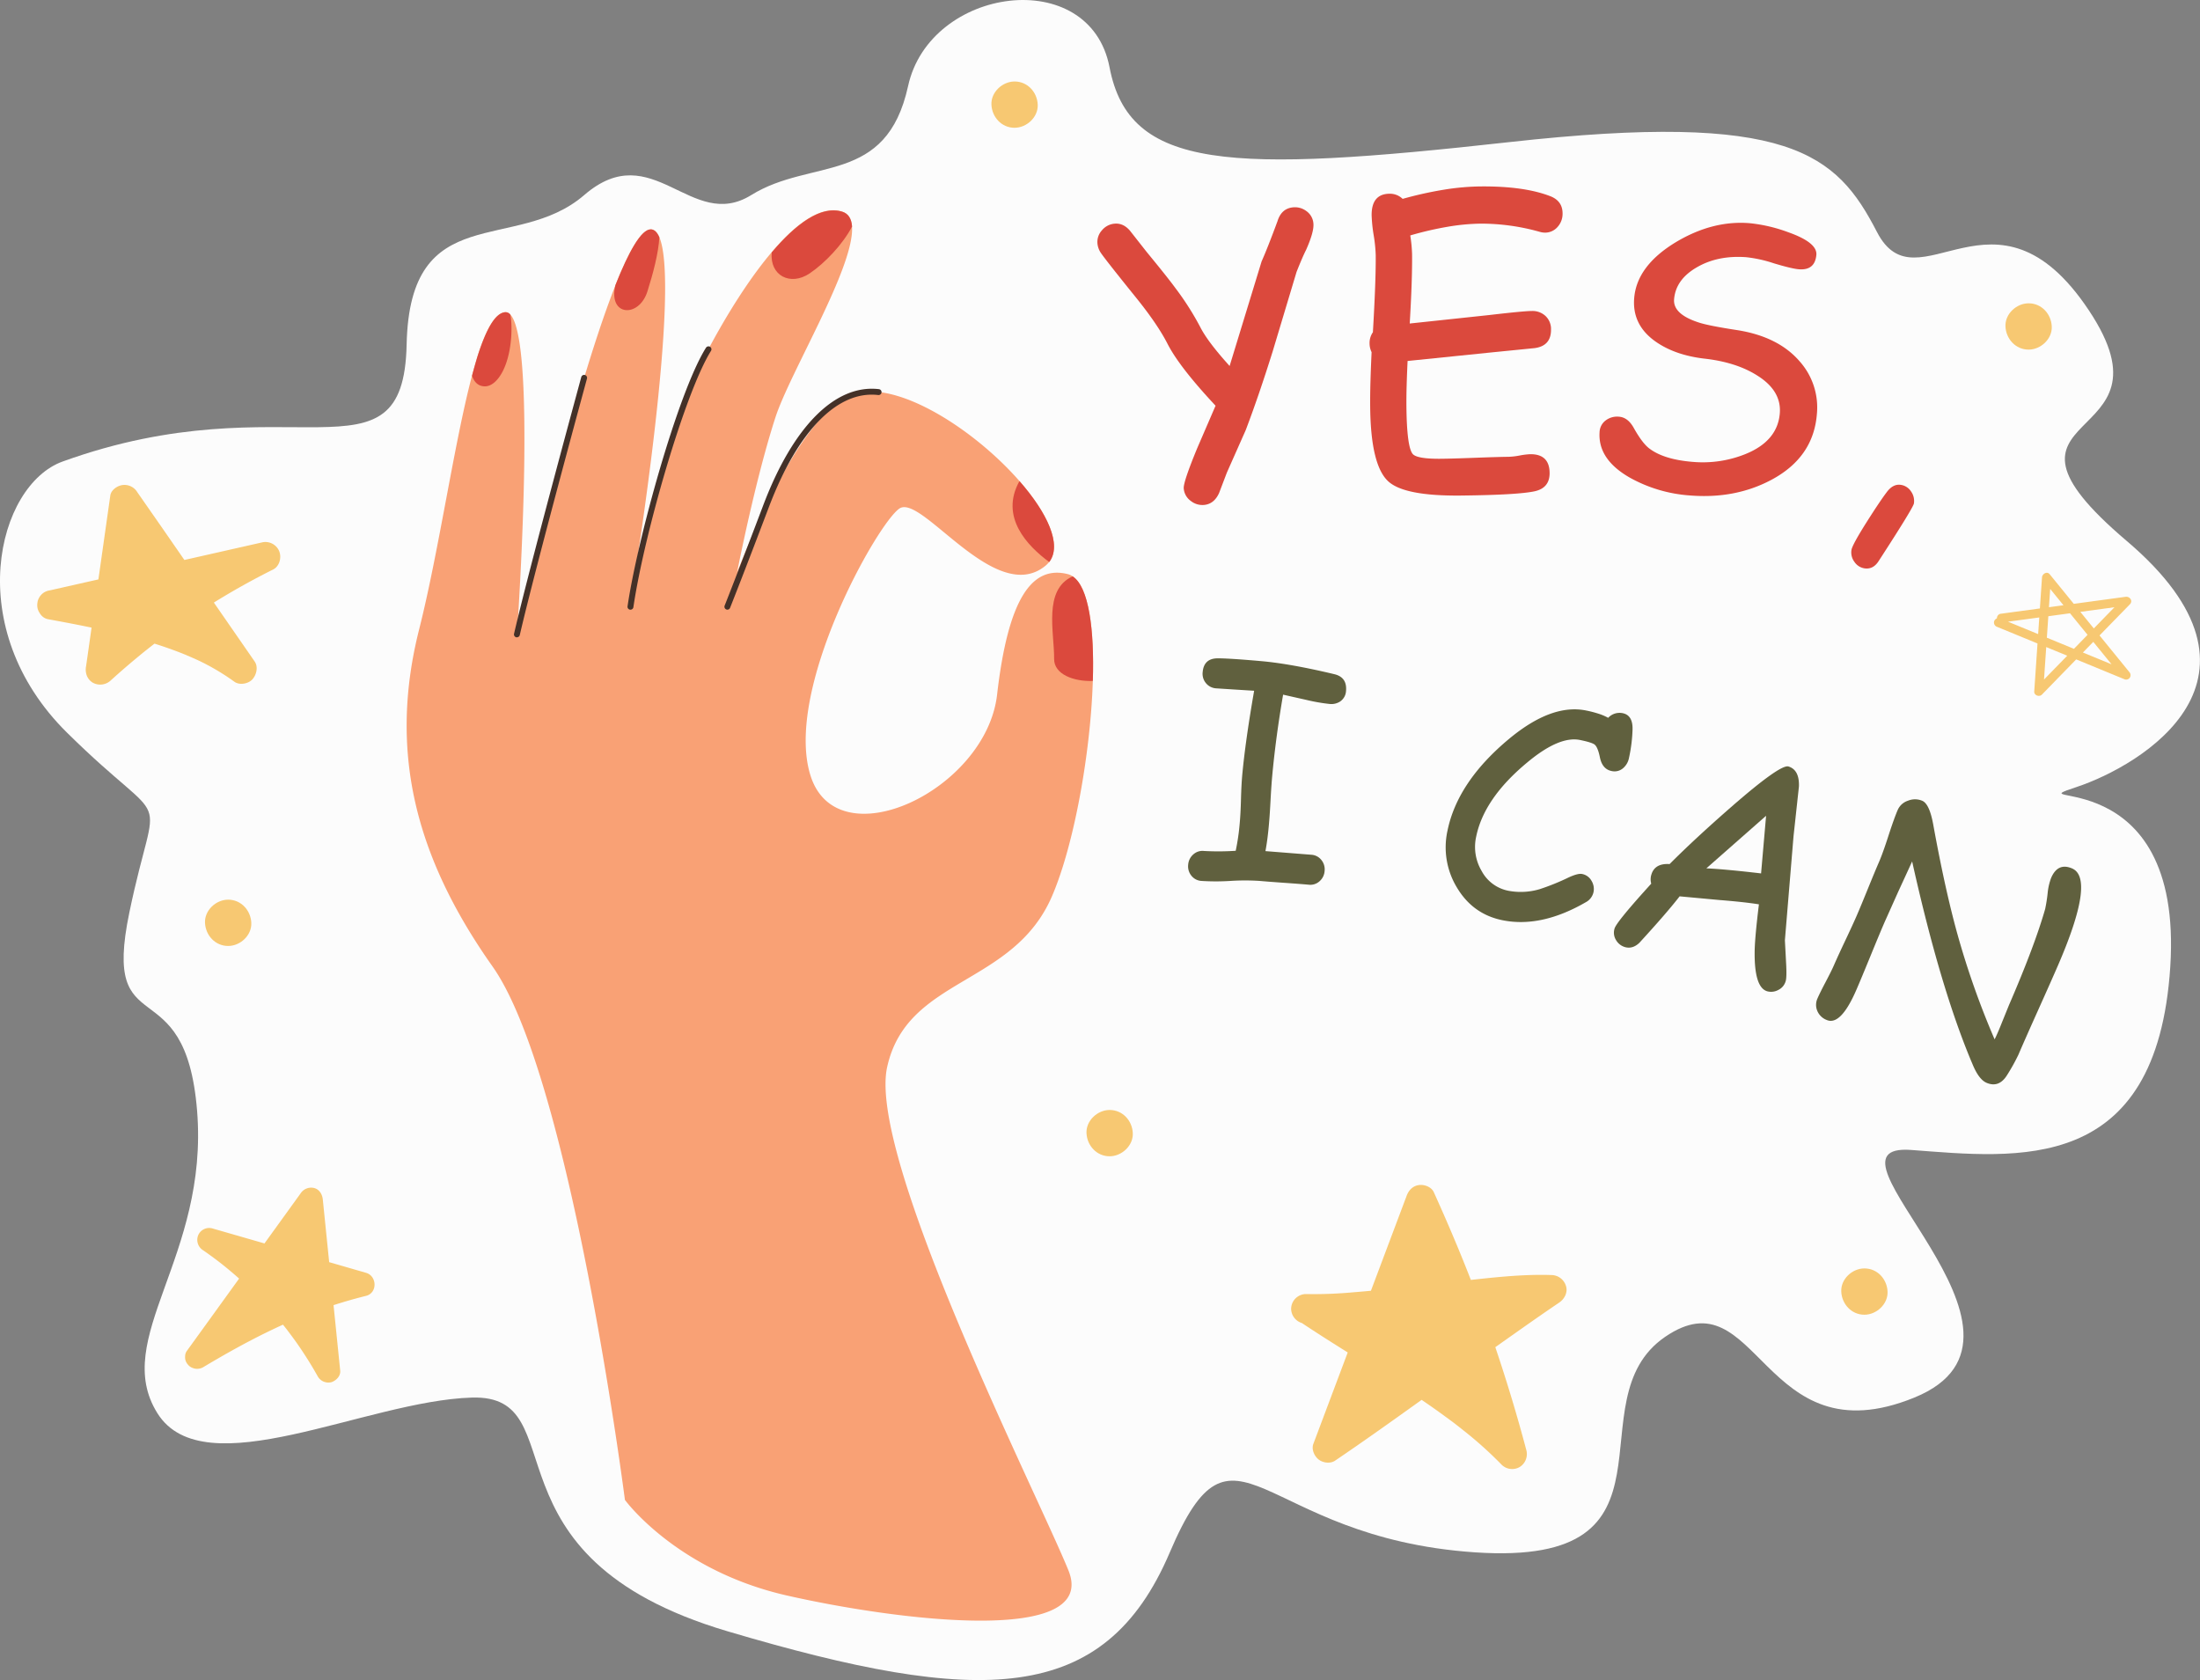<svg xmlns="http://www.w3.org/2000/svg" width="1080" height="824.75" viewBox="0 0 1080 824.75"><rect x="0" y="0" width="1080" height="824.75" fill="#808080" stroke="none"/><g id="Слой_2" data-name="Слой 2"><g id="set05_545094636"><g id="set05_545094636-2" data-name="set05_545094636"><path d="M30.72 226.56C142 186.33 198.1 241 199.62 169.12s53.53-44.3 87.17-73.36 52.43 18.35 82 0 66.3-4.59 77-53.52 89.23-59.65 98.9-9.18 58.62 52 196.26 36.7 160.58 5.6 180.46 44.1 58.11-30.44 104 38.43S964.72 198.23 1044 265.52s7.42 110.18-24.69 120.85 52.67-14.5 46.1 88.13-75.16 93.89-127.16 90 76.47 91 1.53 121.55-76.47-61.17-122.34-29.82 13.76 113-93.29 105.8-117.76-75.43-149.88.0-93.36 75.42-217.2 38.72-73.46-116.23-125.41-114.7-131.47 44.35-154.41 7.65 25.27-76.47 19.51-148.35-47.05-31-33.28-97.33S84.91 411 32.91 359.66-1.43 238.18 30.72 226.56z" fill="#fcfcfc"/><path d="M435.5 523.87c-9.77 44.48 74 210 89 247s-83.69 24.71-138.13 12.36-79.59-46.95-79.59-46.95-26.6-207.51-65-261.87-51-106.24-36-165.54c9.68-38.37 17.15-91.28 25.93-124.47 1-3.78 2-7.3 3-10.5 4-12.18 8.2-20 13.05-20.66a3 3 0 0 1 2.73 1.13c2 2.06 3.4 6.86 4.48 13.55 6.19 39.24-1.19 143.42-1.19 143.42s26.71-116.65 48.31-171.21v-.06c6.6-16.63 12.7-27.47 17.41-27.47 1.75.0 3.11 1.37 4.19 3.84v0C334.17 141.46 312.25 279 310 292.78c2.33-9.53 18.87-79.26 27.44-1e2 5.64-13.63 22.76-47 41.37-68.95 11.77-13.9 24.12-23.17 34.53-20 3.14 1 4.65 3.55 4.91 7.33 1.43 19.65-30.4 71.59-37.58 93.71-9.65 29.68-18.26 73.14-18.84 76.25 1.46-3.9 28.11-73.81 54.36-86.63 21-10.26 61.36 15.44 84.24 41.63 13.63 15.55 21.07 31.31 14.62 39.74a12.49 12.49.0 0 1-2 2c-24.56 19.77-60.63-35.64-71.53-28.22s-56.72 88.92-43.69 130.92S484.07 388 489.48 341s17-63.66 34.74-59.16a7.45 7.45.0 0 1 2.32 1.05c7.94 5.17 10.73 25.87 9.94 51.33-1.13 35.61-9.24 80.61-20 105.61C497.39 484.34 445.24 479.4 435.5 523.87z" fill="#f9a175"/><path d="M515.09 275.9c-10.76-7.91-24.48-22.15-14.62-39.74C514.1 251.71 521.54 267.47 515.09 275.9z" fill="#db493d"/><path d="M418.29 111.2c-4.59 8.77-13.28 17.9-20.81 23-9.45 6.37-19.71 1.13-18.63-10.29 11.77-13.9 24.12-23.17 34.53-20C416.52 104.83 418 107.42 418.29 111.2z" fill="#db493d"/><path d="M323.68 116.49v0c-.38 7.64-3.14 18-5.87 26.62-4.16 13.05-19.31 12.21-15.73-3v-.06c6.6-16.63 12.7-27.47 17.41-27.47C321.24 112.65 322.6 114 323.68 116.49z" fill="#db493d"/><path d="M251 164.74c-1 16.13-7.33 24.91-12.91 24.91-3.19.0-5.23-1.89-6.36-5.2 1-3.78 2-7.3 3-10.5 4-12.18 8.2-20 13.05-20.66a3 3 0 0 1 2.73 1.13C251 156.63 251.24 159.94 251 164.74z" fill="#db493d"/><path d="M536.48 334.26c-9.12.38-19.09-3.16-19-10.81.12-13-5.49-34 9.1-40.52C534.48 288.1 537.27 308.8 536.48 334.26z" fill="#db493d"/><path d="M641.19 122.63q-1.82 3.57-4.71 10.89L624.74 172.6q-6.9 22-13.22 38.58L602.28 232l-3.81 10q-2.44 5.42-7.41 5.87a9.16 9.16.0 0 1-6.53-2 8.28 8.28.0 0 1-3.42-6.11q-.29-3 6.57-19.65l9.05-20.95q-17.76-19-23.55-30.34-4.92-9.65-15.53-22.78-14.53-18-17.12-21.74a9.84 9.84.0 0 1-1.77-4.66A8.46 8.46.0 0 1 541 113a9 9 0 0 1 6.1-3.2q4.34-.41 7.65 3.49l8.11 10.32q10.68 13 14.16 17.81a138.31 138.31.0 0 1 12.25 19.24q3.6 7.09 14.36 19l15.7-51.33q2.88-6.44 7.81-19.76 1.92-6.26 7.68-6.79a9.31 9.31.0 0 1 6.57 1.89 8.18 8.18.0 0 1 3.38 6.12Q645.11 113.78 641.19 122.63z" fill="#db493d"/><path d="M758.54 114.2a9.66 9.66.0 0 1-2.76-.42 106 106 0 0 0-29-4 104.71 104.71.0 0 0-15.92 1.5 163.79 163.79.0 0 0-18.55 4.29 70.74 70.74.0 0 1 .89 9.24q.14 12.38-1.15 34l38.93-4.15q17.16-2 21.07-2a9.31 9.31.0 0 1 6.62 2.42 8.74 8.74.0 0 1 2.74 6.65q.07 8.1-8.1 9.16L732.11 173 691 177.2q-.3 6.33-.46 12c-.11 3.77-.14 7.29-.11 10.55q.21 19.67 3.09 23.11 2.16 2.46 14 2.34 5.52-.06 16.59-.48t16.68-.49a34.34 34.34.0 0 0 5.24-.63 36.17 36.17.0 0 1 5.16-.64q9.43-.09 9.53 9.16.07 7.47-7.47 9.07-8.35 1.77-36.2 2.07-27.58.28-35.49-6.93-8.62-7.83-8.92-36.39-.06-5.7.13-12.46t.56-14.6a10 10 0 0 1-1-4.35 9.24 9.24.0 0 1 1.64-5.45q1.51-25.73 1.38-38a74.84 74.84.0 0 0-1-9.65 74.73 74.73.0 0 1-1-9.64q-.12-10.59 8.78-10.69a8.93 8.93.0 0 1 6.44 2.52 184.81 184.81.0 0 1 20.11-4.48 120 120 0 0 1 17.82-1.62q21.63-.23 34.58 4.8 6 2.34 6 8.48a9.55 9.55.0 0 1-2.24 6.35A8.12 8.12.0 0 1 758.54 114.2z" fill="#db493d"/><path d="M785.24 212.25a7.52 7.52.0 0 1 3-5.87 9.31 9.31.0 0 1 6.62-1.82q4.35.36 7.22 5.59 4 7.13 7.32 9.8 7.13 5.6 21.49 6.77a56 56 0 0 0 26-3.84q15.7-6.37 16.83-19.95.91-11.18-11.23-18.69-10.27-6.48-26-8.22-14-1.68-23.36-8.08-12-8.22-10.89-21.61 1.29-15.79 20.28-27.35 18.13-10.92 36.4-9.42a76.14 76.14.0 0 1 19.19 4.53q14 5 13.56 10.94-.65 7.8-8.62 7.15-3.55-.3-12.26-2.93a64.92 64.92.0 0 0-13.6-3q-13.85-1-24.06 4.89-10.5 6-11.3 15.77-.61 7.35 12.27 11.45 4.79 1.56 18.71 3.69 20.19 3.18 30.7 15.38a34 34 0 0 1 8.4 26q-1.74 21.12-22.29 32.1-17.83 9.51-40.18 7.67a70.5 70.5.0 0 1-29.2-8.65Q784.41 225.58 785.24 212.25z" fill="#db493d"/><path d="M915.33 279a7.28 7.28.0 0 1-5-3.22 7.69 7.69.0 0 1-1.43-5.8q.39-2.55 7.82-14.27 6.45-10.15 9.73-14.42 3-3.85 6.73-3.27a7.19 7.19.0 0 1 5 3.27 8 8 0 0 1 1.38 5.84q-.33 2.11-17.2 28.11Q919.64 279.64 915.33 279z" fill="#db493d"/><path d="M652.75 345.57a91.35 91.35.0 0 1-11.46-2L629.89 341q-3.57 20.72-5.33 39.72-.46 5-.85 12.43t-.86 12.43q-.61 6.75-1.63 12.22l22.61 1.79a6.8 6.8.0 0 1 4.86 2.58 7.26 7.26.0 0 1 1.57 5.39 7.34 7.34.0 0 1-2.53 5.08 6.74 6.74.0 0 1-5.25 1.65q-4-.36-12.07-.93t-12.06-.93a112.91 112.91.0 0 0-14.28.0 112.36 112.36.0 0 1-14.36.0 6.8 6.8.0 0 1-4.86-2.58 7.25 7.25.0 0 1-1.56-5.39 7.37 7.37.0 0 1 2.52-5.05 6.71 6.71.0 0 1 5.26-1.68 127.79 127.79.0 0 0 15.55-.09 108.93 108.93.0 0 0 1.94-13.2q.47-5 .65-12.12c.13-4.79.34-8.8.64-12.06q1.53-16.56 5.82-41.18l-9.35-.58L597 337.9a7 7 0 0 1-5-2.56 7.18 7.18.0 0 1-1.59-5.49q.62-6.68 7.42-6.69 5.85.0 21.78 1.42 14.26 1.32 35.49 6.38 6.3 1.53 5.67 8.27a6.62 6.62.0 0 1-2.93 5.15A7.92 7.92.0 0 1 652.75 345.57z" fill="#60603e"/><path d="M791.09 378.47q-4.5-.93-5.68-6.68-1-4.92-2.55-6.25-1.32-1.08-7.17-2.28-10.23-2.1-25.93 11-21.22 17.57-25.08 36.39a23.14 23.14.0 0 0 2.65 16.86 19 19 0 0 0 13.07 9.74 32.64 32.64.0 0 0 15.37-.75A112.4 112.4.0 0 0 770 430.75c3.09-1.42 5.31-2 6.67-1.72a6.71 6.71.0 0 1 4.61 3.33 7.65 7.65.0 0 1 1 5.54 7.41 7.41.0 0 1-3.82 5q-22 12.7-41 8.8-14.6-3-22.39-16.27a38 38 0 0 1-4.48-27.67q4.89-23.92 30.07-44.93 21-17.53 38-14.05a54.83 54.83.0 0 1 6.14 1.59 25.08 25.08.0 0 1 4.66 2 7.65 7.65.0 0 1 7.15-2.28q4.88 1 4.83 7.68a75.43 75.43.0 0 1-1.75 14.27 8.72 8.72.0 0 1-2.59 4.76A6.36 6.36.0 0 1 791.09 378.47z" fill="#60603e"/><path d="M867.49 486.59q-6.35-1.92-6.11-19.6.09-6.75 2.09-23.07-7.32-1.16-19.45-2.12L824.54 440q-6.18 8-19.77 22.83-3.37 3.19-7.16 2.05a7.44 7.44.0 0 1-4.33-3.49 6.81 6.81.0 0 1-.67-5.62q1-3.31 18-22a7.74 7.74.0 0 1 .08-4.49q1.69-5.58 8.93-5.12 12.32-12.37 30.11-27.91 24.24-21.16 28.23-20 5.44 1.65 5.15 9.84l-2.66 24.47-4.23 51 .64 12.08c.2 4.12.12 6.8-.26 8a6.81 6.81.0 0 1-3.64 4.32A7.29 7.29.0 0 1 867.49 486.59zm-.5-86.14-29.32 25.81q9 .39 26.86 2.48z" fill="#60603e"/><path d="M990.83 517.8a95.47 95.47.0 0 1-5.64 10.11q-3.95 6.21-10 3.61-3.63-1.57-6.6-8.51-15.87-37.08-29.9-100.14l-6.83 14.85-6.72 15q-2.38 5.49-6.9 16.55t-6.93 16.62q-7.7 17.78-14.57 14.8a8.15 8.15.0 0 1-4.75-4.81 7.56 7.56.0 0 1 .21-5.72q1.2-2.77 4.06-8.2t4.07-8.21q1.77-4.1 5.57-12.14t5.58-12.14q1.89-4.36 5.51-13.27t5.52-13.26q1.8-4.17 4.57-12.74t4.58-12.73a8.26 8.26.0 0 1 5-4.42 9.07 9.07.0 0 1 7 .05c2.34 1 4.11 4.82 5.34 11.42q5.76 31.77 11.85 53.79a408.18 408.18.0 0 0 18.32 51.89q1.42-2.76 3.64-8.39l3.41-8.41q12.56-29 17.76-47.16a74.64 74.64.0 0 0 1.22-7.71 29.12 29.12.0 0 1 1.72-7.58q3.31-7.67 10.32-4.63 11.51 5-7.08 47.87-3.18 7.32-9.69 21.81T990.83 517.8z" fill="#60603e"/><path d="M25.53 297l104.84-23.66A357.44 357.44.0 0 0 49.24 328.9l11.87-83.66 57.61 83.25C93.59 310 56.23 302.63 25.53 297" fill="#f7c872"/><path d="M27.47 304 109 285.61l23.3-5.25q-2.81-6.64-5.6-13.29a366.9 366.9.0 0 0-66.08 42.55q-8.48 6.81-16.53 14.14l12.15 7.07 9.24-65.13 2.63-18.53-13.29 1.74 45 65 12.63 18.24 9.94-10c-10.65-7.8-22.85-13.32-35.25-17.72a294.22 294.22.0 0 0-38.38-10.37c-7.08-1.48-14.18-2.82-21.29-4.12a7.84 7.84.0 0 0-5.6.73 7.39 7.39.0 0 0-3.34 4.35c-.81 3.56 1.07 8.2 5.07 8.94 12.63 2.31 25.25 4.73 37.7 7.89 6.37 1.62 12.7 3.43 18.93 5.53 3.11 1.06 6.2 2.18 9.26 3.39l2.31.94c.43.18 1.12.63-.48-.2.39.2.83.35 1.24.53q2.26 1 4.5 2a112.09 112.09.0 0 1 18 10.61c2.48 1.82 6.8 1.06 8.81-1.13s3-6.1 1.14-8.81l-45-65L67.38 241.57a7.37 7.37.0 0 0-7.24-3.47c-2.55.34-5.64 2.41-6 5.21l-9.24 65.13q-1.3 9.26-2.63 18.53a8.41 8.41.0 0 0 .37 4.73 7 7 0 0 0 3 3.47A7.55 7.55.0 0 0 54.38 334q7.11-6.46 14.56-12.55c1.17-1 2.36-1.91 3.54-2.86l1.79-1.41 1-.78c.34-.27 1.65-1.2.12-.1 2.6-1.87 5.11-3.88 7.7-5.76a356.52 356.52.0 0 1 31.79-20.67q9.42-5.43 19.16-10.29c3.23-1.61 4.29-5.95 3-9.07a7.31 7.31.0 0 0-8.57-4.21L46.9 284.74 23.6 290a7.33 7.33.0 0 0-5.07 8.94A7.44 7.44.0 0 0 27.47 304z" fill="#f7c872"/><path d="M641.09 642.5c28.74 1 91.9-10.33 120.64-9.31-29.61 20-80.39 57.54-110 77.57l45.84-121.88a785.23 785.23.0 0 1 44.75 124.91c-26-27-69.32-50.38-100.46-71.26" fill="#f7c872"/><path d="M641.09 649.77c15 .51 30.23-1.37 45.16-3 17.42-1.88 34.81-4.09 52.27-5.48a206.72 206.72.0 0 1 23.21-.86q-1.83-6.76-3.67-13.54c-14.11 9.55-28 19.47-41.83 29.37-15.36 11-30.67 22-46.09 32.88q-11 7.76-22.07 15.33l10.67 8.2q17.91-47.62 35.83-95.27l10-26.61-13.28 1.74q2.69 5.9 5.29 11.83 1.29 3 2.57 6l1.05 2.48c.73 1.71-.6-1.45.11.26.28.66.56 1.33.83 2q5 12 9.58 24.09 9.07 24 16.58 48.53 4.26 14 8 28.05l12.14-7.08c-11.29-11.72-24.39-21.66-37.71-30.94-13.74-9.57-28-18.38-42.16-27.28-7.4-4.65-14.79-9.31-22.05-14.18-3.17-2.12-8.19-.71-9.94 2.61a7.43 7.43.0 0 0 2.6 9.94c13.18 8.83 26.75 17.05 40.13 25.55 7 4.48 14.06 9 21 13.75q5.06 3.46 10 7.08c1.63 1.18 3.26 2.38 4.87 3.6l1.28 1 .55.42c.64.48-.58-.45-.56-.43.84.66 1.69 1.31 2.52 2a192.31 192.31.0 0 1 19.21 17.21 7.35 7.35.0 0 0 8.8 1.14 7.47 7.47.0 0 0 3.34-8.21A785 785 0 0 0 716 613.19q-5.84-14.09-12.15-28c-1.19-2.59-4.65-3.81-7.24-3.47-3 .41-5 2.43-6.05 5.21q-17.91 47.64-35.83 95.27l-10 26.61c-1 2.69.5 6 2.6 7.64s5.67 2.19 8.07.57c14.11-9.55 28-19.47 41.84-29.38 15.35-11 30.66-22 46.08-32.87 7.32-5.17 14.66-10.31 22.08-15.33 2.59-1.75 4.37-5 3.34-8.2a7.53 7.53.0 0 0-7-5.34c-15.05-.51-30.23 1.37-45.17 3-17.41 1.87-34.8 4.08-52.27 5.47a206.63 206.63.0 0 1-23.2.86 7.33 7.33.0 0 0-7.27 7.27 7.42 7.42.0 0 0 7.27 7.27z" fill="#f7c872"/><path d="M96.78 666.15l55.77-77.27q4.27 42 8.54 84a191.23 191.23.0 0 0-58.49-64.14l75.46 21.75c-28.48 7.1-53 18.56-81.28 35.67" fill="#f7c872"/><path d="M101.85 669.12l43.49-60.26 12.28-17-10.94-3q3.31 32.7 6.65 65.39l1.89 18.6 10.94-3A196.46 196.46.0 0 0 121.8 616c-5.2-4.4-10.63-8.54-16.24-12.4Q103.31 609 101 614.39l58.78 17 16.68 4.8V624.82c-22.51 5.64-44 14.64-64.35 25.71-6.19 3.36-12.29 6.91-18.33 10.55-2.63 1.59-3.84 5.35-2.11 8a6 6 0 0 0 8 2.11C110 665 120.5 659.11 131.29 653.85c2.54-1.24 5.1-2.45 7.67-3.61 1.28-.58 2.55-1.14 3.83-1.7l1.81-.77c.81-.35-.87.36.0.0l1.13-.47q7.77-3.21 15.74-5.88 9-3 18.21-5.3c5.72-1.43 5.45-9.75.0-11.32l-58.79-17-16.68-4.8a5.87 5.87.0 0 0-6.93 3.4 6 6 0 0 0 2.41 7.33q3.51 2.41 6.91 5c.28.21 1.7 1.3.69.52l1.68 1.31c1.17.93 2.34 1.88 3.49 2.84 4.3 3.58 8.45 7.36 12.42 11.3s7.78 8.07 11.39 12.36c.87 1 1.72 2 2.56 3.1.45.55.89 1.1 1.33 1.66l.59.74c.11.15 1.08 1.42.24.31 1.66 2.21 3.31 4.42 4.9 6.68q5.49 7.86 10.18 16.24a6 6 0 0 0 6.63 2.7c2.29-.74 4.58-3 4.31-5.67q-3.32-32.68-6.65-65.39l-1.89-18.6c-.25-2.5-1.63-5-4.31-5.66a6.18 6.18.0 0 0-6.63 2.7L104 646.17l-12.29 17c-1.8 2.5-.51 6.65 2.11 8 3 1.6 6.11.56 8-2.11z" fill="#f7c872"/><path d="M253.77 312.84a1.24 1.24.0 0 1-.33.0 1.45 1.45.0 0 1-1.09-1.74c7.69-33.21 32.78-125.13 33-126a1.45 1.45.0 0 1 2.8.76c-.25.93-25.33 92.79-33 125.94A1.44 1.44.0 0 1 253.77 312.84z" fill="#443128"/><path d="M309.51 299.28h-.21a1.44 1.44.0 0 1-1.23-1.65c4.68-32.17 24.62-104.8 38.5-126.93a1.45 1.45.0 1 1 2.46 1.55c-12.77 20.35-32.92 90.35-38.09 125.8A1.44 1.44.0 0 1 309.51 299.28z" fill="#443128"/><path d="M357.09 299.28a1.49 1.49.0 0 1-.54-.11 1.44 1.44.0 0 1-.81-1.89c.06-.14 6-15.1 19-49.41 14.65-38.65 35.35-59.37 56.73-56.84a1.45 1.45.0 0 1-.34 2.89c-20-2.38-39.53 17.68-53.68 55-13 34.34-19 49.32-19.05 49.46A1.46 1.46.0 0 1 357.09 299.28z" fill="#443128"/><path d="M112 464.36c6 0 11.65-5.23 11.37-11.36s-5-11.37-11.37-11.37c-5.94.0-11.64 5.23-11.36 11.37s5 11.36 11.36 11.36z" fill="#f7c872"/><path d="M498.07 62.72c5.94.0 11.64-5.22 11.36-11.36S504.44 40 498.07 40c-5.95.0-11.65 5.23-11.37 11.37s5 11.36 11.37 11.36z" fill="#f7c872"/><path d="M544.73 567.6c5.95.0 11.65-5.23 11.37-11.37s-5-11.36-11.37-11.36c-5.94.0-11.64 5.23-11.36 11.36s5 11.37 11.36 11.37z" fill="#f7c872"/><path d="M915.26 645.38c5.94.0 11.64-5.23 11.36-11.37s-5-11.36-11.36-11.36c-6 0-11.64 5.23-11.37 11.36s5 11.37 11.37 11.37z" fill="#f7c872"/><path d="M995.87 171.62c5.94.0 11.64-5.23 11.36-11.37s-5-11.36-11.36-11.36c-6 0-11.64 5.23-11.37 11.36s5 11.37 11.37 11.37z" fill="#f7c872"/><path d="M983.1 305.54l61.51-8.35c-.72-1.22-1.43-2.45-2.15-3.68q-21.59 22.17-43.19 44.33l3.76 1.56q1.9-28 3.82-56l-3.76 1.56 39.08 48 2.14-3.68-62.67-25.78a2.22 2.22.0 0 0-2.71 1.54 2.24 2.24.0 0 0 1.54 2.7l62.67 25.79a2.2 2.2.0 0 0 2.48-1 2.27 2.27.0 0 0-.34-2.66l-39.08-48c-1.31-1.61-3.64-.16-3.76 1.55l-3.81 56c-.13 1.93 2.48 2.87 3.76 1.56q21.58-22.17 43.19-44.33c1.67-1.72-.1-4-2.15-3.68l-61.5 8.35a2.22 2.22.0 0 0-1.54 2.71 2.26 2.26.0 0 0 2.71 1.53z" fill="#f7c872"/></g></g></g></svg>
